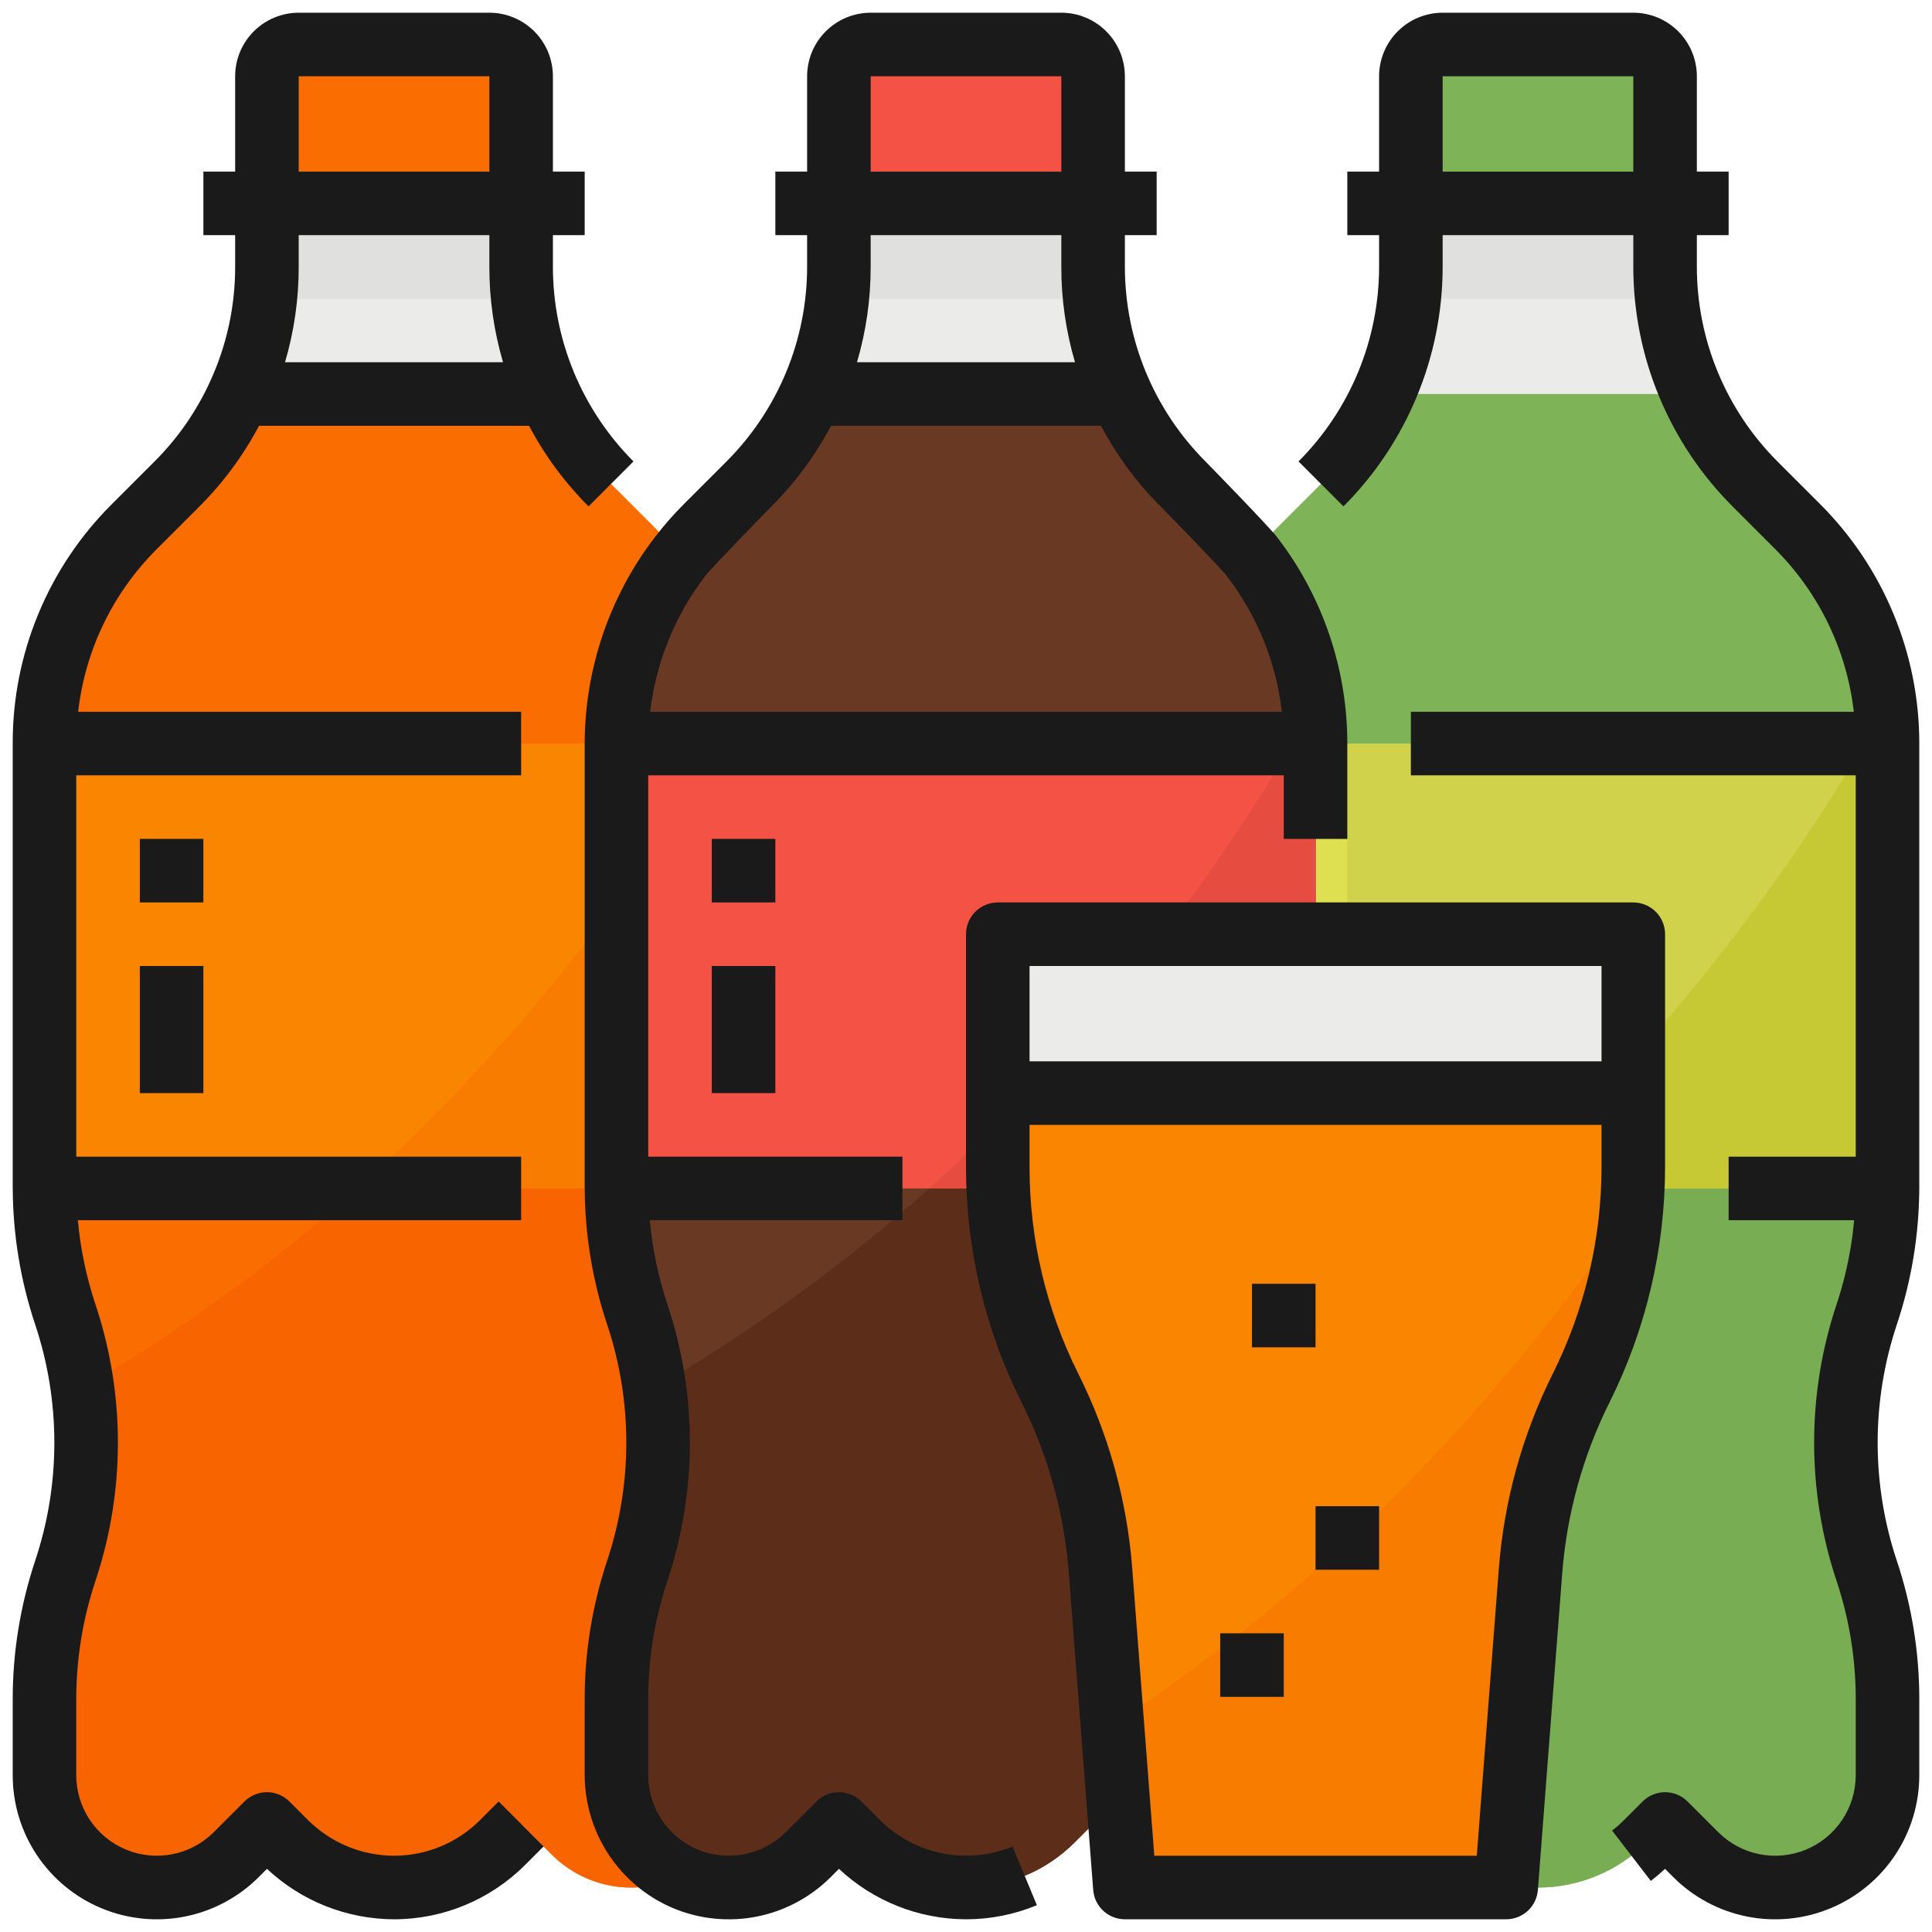 <svg width="76" height="76" viewBox="0 0 76 76" fill="none" xmlns="http://www.w3.org/2000/svg">
<path d="M73.431 51.706C72.34 54.98 72.34 58.52 73.431 61.794C73.974 63.421 74.25 65.124 74.25 66.839V69.831C74.25 70.705 73.991 71.559 73.505 72.286C73.019 73.013 72.329 73.579 71.522 73.914C70.715 74.248 69.826 74.336 68.969 74.165C68.112 73.995 67.324 73.574 66.706 72.956L65.5 71.75L64.767 72.483C63.635 73.614 62.1 74.25 60.5 74.25C58.9 74.25 57.365 73.614 56.233 72.483L55.5 71.75L54.294 72.956C53.676 73.574 52.888 73.995 52.031 74.165C51.174 74.336 50.285 74.248 49.478 73.914C48.671 73.579 47.98 73.013 47.495 72.286C47.009 71.559 46.75 70.705 46.75 69.831V66.839C46.75 65.124 47.027 63.421 47.569 61.794C48.66 58.52 48.66 54.98 47.569 51.706C47.035 50.108 46.76 48.435 46.752 46.75C46.75 46.72 46.75 46.691 46.75 46.661V29.25C46.75 27.665 47.062 26.095 47.669 24.63C48.276 23.166 49.165 21.835 50.286 20.714L51.964 19.036C53.921 17.076 55.146 14.504 55.434 11.75C55.478 11.335 55.5 10.918 55.5 10.5V8H65.5V10.5C65.5 10.918 65.522 11.335 65.566 11.75C65.854 14.504 67.079 17.076 69.036 19.036L70.714 20.714C72.978 22.978 74.25 26.048 74.25 29.25V46.661C74.25 46.691 74.25 46.72 74.248 46.75C74.245 47.577 74.177 48.401 74.044 49.217C73.907 50.062 73.702 50.894 73.431 51.706Z" fill="#EBEBE9"/>
<path d="M73.431 51.706C72.34 54.98 72.34 58.52 73.431 61.794C73.974 63.421 74.25 65.124 74.25 66.839V69.831C74.25 70.705 73.991 71.559 73.505 72.286C73.019 73.013 72.329 73.579 71.522 73.914C70.715 74.248 69.826 74.336 68.969 74.165C68.112 73.995 67.324 73.574 66.706 72.956L65.5 71.75L64.767 72.483C63.635 73.614 62.1 74.25 60.5 74.25C58.9 74.25 57.365 73.614 56.233 72.483L55.5 71.75L54.294 72.956C53.676 73.574 52.888 73.995 52.031 74.165C51.174 74.336 50.285 74.248 49.478 73.914C48.671 73.579 47.98 73.013 47.495 72.286C47.009 71.559 46.75 70.705 46.75 69.831V66.839C46.75 65.124 47.027 63.421 47.569 61.794C48.659 58.52 48.659 54.98 47.569 51.706C47.035 50.108 46.76 48.435 46.752 46.75H46.75V29.25C46.75 27.665 47.062 26.095 47.669 24.63C48.276 23.166 49.165 21.835 50.286 20.714L51.964 19.036C52.987 18.014 53.816 16.816 54.414 15.5H66.586C67.183 16.816 68.013 18.014 69.036 19.036L70.714 20.714C72.636 22.635 73.853 25.149 74.167 27.848C74.222 28.314 74.25 28.782 74.25 29.25V46.75H74.248C74.245 47.577 74.177 48.401 74.044 49.217C73.907 50.062 73.702 50.894 73.431 51.706Z" fill="#7EB457"/>
<path d="M73.431 51.706C72.34 54.98 72.34 58.52 73.431 61.794C73.974 63.42 74.25 65.124 74.25 66.839V69.831C74.25 70.705 73.991 71.559 73.505 72.286C73.019 73.013 72.329 73.579 71.522 73.914C70.715 74.248 69.826 74.336 68.969 74.165C68.112 73.995 67.324 73.574 66.706 72.956L65.5 71.75L64.767 72.483C63.635 73.614 62.1 74.25 60.5 74.25C58.9 74.25 57.365 73.614 56.233 72.483L55.5 71.75L54.294 72.956C53.676 73.574 52.888 73.995 52.031 74.165C51.174 74.336 50.285 74.248 49.478 73.914C48.671 73.579 47.98 73.013 47.495 72.286C47.009 71.559 46.75 70.705 46.75 69.831V66.839C46.75 65.124 47.027 63.421 47.569 61.794C48.34 59.482 48.571 57.024 48.242 54.609C58.125 48.83 67.116 40.202 74.167 27.848C74.222 28.314 74.25 28.782 74.25 29.25V46.75H74.248C74.245 47.577 74.177 48.401 74.044 49.217C73.907 50.062 73.702 50.894 73.431 51.706Z" fill="#79AD54"/>
<path d="M46.75 29.25H74.25V46.75H46.75V29.25Z" fill="#D0D24B"/>
<path d="M74.25 29.25V46.75H59.052C64.324 42.053 69.158 36.278 73.352 29.25H74.25Z" fill="#C7C934"/>
<path d="M50.5 33H53V35.5H50.5V33Z" fill="#DEE051"/>
<path d="M50.5 38H53V43H50.5V38Z" fill="#DEE051"/>
<path d="M65.566 11.75H55.435C55.478 11.335 55.5 10.918 55.5 10.5V8H65.5V10.5C65.5 10.918 65.522 11.335 65.566 11.75Z" fill="#E0E0DE"/>
<path d="M56.75 1.75H64.25C64.582 1.75 64.9 1.882 65.134 2.116C65.368 2.351 65.5 2.668 65.5 3V8H55.5V3C55.5 2.668 55.632 2.351 55.866 2.116C56.1 1.882 56.419 1.75 56.75 1.75Z" fill="#7EB457"/>
<path d="M54.25 6.75H66.75V9.25H54.25V6.75Z" fill="#EBEBE9"/>
<path d="M28.431 51.706C27.34 54.98 27.34 58.52 28.431 61.794C28.974 63.421 29.25 65.124 29.25 66.839V69.831C29.25 70.705 28.991 71.559 28.505 72.286C28.02 73.013 27.329 73.579 26.522 73.914C25.715 74.248 24.826 74.336 23.969 74.165C23.112 73.995 22.324 73.574 21.706 72.956L20.5 71.75L19.767 72.483C18.635 73.614 17.1 74.25 15.5 74.25C13.9 74.25 12.365 73.614 11.233 72.483L10.5 71.75L9.294 72.956C8.676 73.574 7.888 73.995 7.031 74.165C6.174 74.336 5.285 74.248 4.478 73.914C3.671 73.579 2.98 73.013 2.495 72.286C2.009 71.559 1.75 70.705 1.75 69.831V66.839C1.75 65.124 2.027 63.421 2.569 61.794C3.111 60.167 3.387 58.464 3.388 56.75C3.387 55.036 3.111 53.333 2.569 51.706C2.035 50.108 1.76 48.435 1.752 46.75C1.75 46.72 1.75 46.691 1.75 46.661V29.25C1.75 27.665 2.062 26.095 2.669 24.63C3.276 23.166 4.165 21.835 5.286 20.714L6.964 19.036C7.987 18.014 8.817 16.816 9.414 15.5C9.956 14.314 10.3 13.047 10.434 11.75C10.478 11.335 10.5 10.918 10.5 10.5V8H20.5V10.5C20.5 10.918 20.522 11.335 20.566 11.75C20.854 14.504 22.079 17.076 24.036 19.036L25.714 20.714C27.978 22.978 29.25 26.048 29.25 29.25V46.661C29.25 46.691 29.25 46.72 29.248 46.75C29.245 47.577 29.177 48.401 29.044 49.217C28.907 50.062 28.702 50.894 28.431 51.706Z" fill="#EBEBE9"/>
<path d="M28.431 51.706C27.34 54.98 27.34 58.52 28.431 61.794C28.974 63.421 29.25 65.124 29.25 66.839V69.831C29.25 70.705 28.991 71.559 28.505 72.286C28.02 73.013 27.329 73.579 26.522 73.914C25.715 74.248 24.826 74.336 23.969 74.165C23.112 73.995 22.324 73.574 21.706 72.956L20.5 71.75L19.767 72.483C18.635 73.614 17.1 74.25 15.5 74.25C13.9 74.25 12.365 73.614 11.233 72.483L10.5 71.75L9.294 72.956C8.676 73.574 7.888 73.995 7.031 74.165C6.174 74.336 5.285 74.248 4.478 73.914C3.671 73.579 2.98 73.013 2.495 72.286C2.009 71.559 1.75 70.705 1.75 69.831V66.839C1.75 65.124 2.027 63.421 2.569 61.794C3.111 60.167 3.387 58.464 3.388 56.75C3.387 56.034 3.339 55.319 3.242 54.609C3.108 53.623 2.883 52.651 2.569 51.706C2.035 50.108 1.76 48.435 1.752 46.75H1.75V29.25C1.75 27.665 2.062 26.095 2.669 24.63C3.276 23.166 4.165 21.835 5.286 20.714L6.964 19.036C7.987 18.014 8.817 16.816 9.414 15.5H21.586C22.183 16.816 23.013 18.014 24.036 19.036L25.714 20.714C27.636 22.635 28.853 25.149 29.167 27.848C29.222 28.314 29.25 28.782 29.25 29.25V46.75H29.248C29.245 47.577 29.177 48.401 29.044 49.217C28.907 50.062 28.702 50.894 28.431 51.706Z" fill="#FA6D00"/>
<path d="M28.431 51.706C27.34 54.98 27.34 58.52 28.431 61.794C28.974 63.42 29.25 65.124 29.25 66.839V69.831C29.25 70.705 28.991 71.559 28.505 72.286C28.02 73.013 27.329 73.579 26.522 73.914C25.715 74.248 24.826 74.336 23.969 74.165C23.112 73.995 22.324 73.574 21.706 72.956L20.5 71.75L19.767 72.483C18.635 73.614 17.1 74.25 15.5 74.25C13.9 74.25 12.365 73.614 11.233 72.483L10.5 71.75L9.294 72.956C8.676 73.574 7.888 73.995 7.031 74.165C6.174 74.336 5.285 74.248 4.478 73.914C3.671 73.579 2.98 73.013 2.495 72.286C2.009 71.559 1.75 70.705 1.75 69.831V66.839C1.75 65.124 2.027 63.421 2.569 61.794C3.111 60.167 3.387 58.464 3.388 56.75C3.387 56.034 3.339 55.319 3.242 54.609C13.125 48.83 22.116 40.202 29.167 27.848C29.222 28.314 29.25 28.782 29.25 29.25V46.75H29.248C29.245 47.577 29.177 48.401 29.044 49.217C28.907 50.062 28.702 50.894 28.431 51.706Z" fill="#F86400"/>
<path d="M1.75 29.25H29.25V46.75H1.75V29.25Z" fill="#F98500"/>
<path d="M29.25 29.25V46.75H14.052C19.324 42.053 24.158 36.278 28.352 29.25H29.25Z" fill="#F77C00"/>
<path d="M20.566 11.75H10.435C10.478 11.335 10.5 10.918 10.5 10.5V8H20.5V10.5C20.5 10.918 20.522 11.335 20.566 11.75Z" fill="#E0E0DE"/>
<path d="M11.75 1.75H19.25C19.581 1.75 19.899 1.882 20.134 2.116C20.368 2.351 20.5 2.668 20.5 3V8H10.5V3C10.5 2.668 10.632 2.351 10.866 2.116C11.101 1.882 11.418 1.75 11.75 1.75Z" fill="#FA6D00"/>
<path d="M9.25 6.75H21.75V9.25H9.25V6.75Z" fill="#EBEBE9"/>
<path d="M50.931 51.706C49.84 54.98 49.84 58.52 50.931 61.794C51.474 63.421 51.75 65.124 51.75 66.839V69.831C51.75 70.705 51.491 71.559 51.005 72.286C50.52 73.013 49.829 73.579 49.022 73.914C48.215 74.248 47.326 74.336 46.469 74.165C45.612 73.995 44.824 73.574 44.206 72.956L43 71.75L42.267 72.483C41.135 73.614 39.6 74.25 38 74.25C36.4 74.25 34.865 73.614 33.733 72.483L33 71.75L31.794 72.956C31.176 73.574 30.388 73.995 29.531 74.165C28.674 74.336 27.785 74.248 26.978 73.914C26.171 73.579 25.48 73.013 24.995 72.286C24.509 71.559 24.25 70.705 24.25 69.831V66.839C24.25 65.124 24.527 63.421 25.069 61.794C26.16 58.52 26.16 54.98 25.069 51.706C24.535 50.108 24.26 48.435 24.252 46.75C24.25 46.72 24.25 46.691 24.25 46.661V29.25C24.25 27.665 24.562 26.095 25.169 24.63C25.776 23.166 26.665 21.835 27.786 20.714L29.464 19.036C31.421 17.076 32.646 14.504 32.934 11.75C32.978 11.335 33 10.918 33 10.5V8H43V10.5C43 10.918 43.022 11.335 43.066 11.75C43.354 14.504 44.579 17.076 46.536 19.036L48.214 20.714C50.478 22.978 51.75 26.048 51.75 29.25V46.661C51.75 46.691 51.75 46.72 51.748 46.75C51.745 47.577 51.677 48.401 51.544 49.217C51.407 50.062 51.202 50.894 50.931 51.706Z" fill="#EBEBE9"/>
<path d="M50.931 51.706C49.84 54.98 49.84 58.52 50.931 61.794C51.474 63.421 51.75 65.124 51.75 66.839V69.831C51.75 70.705 51.491 71.559 51.005 72.286C50.52 73.013 49.829 73.579 49.022 73.914C48.215 74.248 47.326 74.336 46.469 74.165C45.612 73.995 44.824 73.574 44.206 72.956L43 71.75L42.267 72.483C41.135 73.614 39.6 74.25 38 74.25C36.4 74.25 34.865 73.614 33.733 72.483L33 71.75L31.794 72.956C31.176 73.574 30.388 73.995 29.531 74.165C28.674 74.336 27.785 74.248 26.978 73.914C26.171 73.579 25.48 73.013 24.995 72.286C24.509 71.559 24.25 70.705 24.25 69.831V66.839C24.25 65.124 24.527 63.421 25.069 61.794C26.159 58.52 26.159 54.98 25.069 51.706C24.535 50.108 24.26 48.435 24.252 46.75H24.25V29.25C24.25 27.665 24.562 26.095 25.169 24.63C25.776 23.166 26.665 21.835 27.786 20.714L29.464 19.036C30.487 18.014 31.317 16.816 31.914 15.5H44.086C44.684 16.816 45.513 18.014 46.536 19.036L48.214 20.714C50.136 22.635 51.353 25.149 51.667 27.848C51.722 28.314 51.75 28.782 51.75 29.25V46.75H51.748C51.745 47.577 51.677 48.401 51.544 49.217C51.407 50.062 51.202 50.894 50.931 51.706Z" fill="#693924"/>
<path d="M50.931 51.706C49.84 54.98 49.84 58.52 50.931 61.794C51.474 63.42 51.75 65.124 51.75 66.839V69.831C51.75 70.705 51.491 71.559 51.005 72.286C50.52 73.013 49.829 73.579 49.022 73.914C48.215 74.248 47.326 74.336 46.469 74.165C45.612 73.995 44.824 73.574 44.206 72.956L43 71.75L42.267 72.483C41.135 73.614 39.6 74.25 38 74.25C36.4 74.25 34.865 73.614 33.733 72.483L33 71.75L31.794 72.956C31.176 73.574 30.388 73.995 29.531 74.165C28.674 74.336 27.785 74.248 26.978 73.914C26.171 73.579 25.48 73.013 24.995 72.286C24.509 71.559 24.25 70.705 24.25 69.831V66.839C24.25 65.124 24.527 63.421 25.069 61.794C25.84 59.482 26.071 57.024 25.742 54.609C35.625 48.83 44.616 40.202 51.667 27.848C51.722 28.314 51.75 28.782 51.75 29.25V46.75H51.748C51.745 47.577 51.677 48.401 51.544 49.217C51.407 50.062 51.202 50.894 50.931 51.706Z" fill="#5C2E1A"/>
<path d="M24.25 29.25H51.75V46.75H24.25V29.25Z" fill="#F35244"/>
<path d="M51.75 29.25V46.75H36.552C41.824 42.053 46.658 36.278 50.852 29.25H51.75Z" fill="#E64C3F"/>
<path d="M43.066 11.75H32.935C32.978 11.335 33 10.918 33 10.5V8H43V10.5C43 10.918 43.022 11.335 43.066 11.75Z" fill="#E0E0DE"/>
<path d="M34.25 1.75H41.75C42.081 1.75 42.4 1.882 42.634 2.116C42.868 2.351 43 2.668 43 3V8H33V3C33 2.668 33.132 2.351 33.366 2.116C33.6 1.882 33.919 1.75 34.25 1.75Z" fill="#F35244"/>
<path d="M31.75 6.75H44.25V9.25H31.75V6.75Z" fill="#EBEBE9"/>
<path d="M64.25 36.75V45.917C64.25 48.931 63.548 51.903 62.2 54.598C61.078 56.846 60.402 59.288 60.208 61.792L59.25 74.25H44.25L43.292 61.792C43.099 59.288 42.422 56.845 41.3 54.598C39.951 51.904 39.249 48.931 39.25 45.917V36.75H64.25Z" fill="#EBEBE9"/>
<path d="M64.25 43V45.917C64.25 46.478 64.225 47.038 64.178 47.594C63.966 50.032 63.295 52.409 62.2 54.598C61.078 56.846 60.402 59.288 60.208 61.792L59.25 74.25H44.25L43.758 67.85L43.292 61.792C43.099 59.288 42.422 56.845 41.3 54.598C39.951 51.904 39.249 48.931 39.25 45.917V43H64.25Z" fill="#F98500"/>
<path d="M64.178 47.594C63.966 50.032 63.295 52.409 62.2 54.598C61.078 56.846 60.402 59.288 60.208 61.792L59.25 74.25H44.25L43.758 67.85C51.148 63.072 58.095 56.461 64.178 47.594Z" fill="#F77C00"/>
<path d="M74.486 24.153C73.818 22.535 72.836 21.067 71.598 19.83L69.92 18.152C67.892 16.121 66.752 13.37 66.75 10.5V9.25H68V6.75H66.75V3C66.749 2.337 66.486 1.702 66.017 1.233C65.548 0.764 64.913 0.501 64.25 0.5H56.75C56.087 0.501 55.452 0.764 54.983 1.233C54.514 1.702 54.251 2.337 54.25 3V6.75H53V9.25H54.25V10.5C54.248 13.37 53.108 16.121 51.08 18.152L52.848 19.92C55.344 17.42 56.748 14.033 56.75 10.5V9.25H64.25V10.5C64.252 14.033 65.655 17.42 68.152 19.92L69.83 21.598C71.555 23.321 72.646 25.578 72.925 28H55.5V30.5H73V45.5H68V48H72.937C72.906 48.34 72.865 48.68 72.81 49.016C72.684 49.794 72.495 50.562 72.246 51.311C71.069 54.841 71.069 58.658 72.246 62.189C72.746 63.688 73.001 65.258 73 66.839V69.831C73 70.458 72.814 71.071 72.466 71.592C72.118 72.113 71.623 72.519 71.044 72.759C70.465 72.999 69.827 73.061 69.213 72.939C68.598 72.817 68.033 72.515 67.59 72.072L66.384 70.866C66.268 70.75 66.13 70.658 65.978 70.595C65.827 70.532 65.664 70.5 65.5 70.5C65.336 70.5 65.173 70.532 65.022 70.595C64.87 70.658 64.732 70.75 64.616 70.866L63.883 71.599C63.736 71.746 63.581 71.883 63.416 72.009L64.939 73.991C65.133 73.842 65.32 73.683 65.498 73.516L65.822 73.84C66.615 74.633 67.625 75.173 68.725 75.392C69.825 75.611 70.965 75.499 72.001 75.069C73.037 74.64 73.922 73.913 74.545 72.981C75.168 72.049 75.5 70.953 75.5 69.831V66.839C75.501 64.99 75.202 63.153 74.617 61.399C73.611 58.382 73.611 55.12 74.617 52.103C74.909 51.227 75.13 50.33 75.278 49.419C75.419 48.549 75.493 47.669 75.499 46.788C75.499 46.776 75.5 46.763 75.5 46.75V29.25C75.502 27.501 75.157 25.768 74.486 24.153ZM56.75 6.75V3H64.25V6.75H56.75Z" fill="#1A1A1A"/>
<path d="M18.883 71.599C17.986 72.496 16.769 73 15.5 73C14.232 72.996 13.016 72.493 12.117 71.599L11.384 70.866C11.268 70.75 11.13 70.658 10.978 70.595C10.827 70.532 10.664 70.5 10.5 70.5C10.336 70.5 10.173 70.532 10.022 70.595C9.87 70.658 9.732 70.75 9.616 70.866L8.41 72.072C7.967 72.515 7.402 72.817 6.787 72.939C6.173 73.061 5.535 72.999 4.956 72.759C4.377 72.519 3.882 72.113 3.534 71.592C3.186 71.071 3 70.458 3 69.831V66.839C3 65.258 3.255 63.688 3.755 62.189C4.34 60.435 4.638 58.599 4.638 56.75C4.638 54.901 4.34 53.065 3.755 51.311C3.397 50.238 3.165 49.127 3.063 48H20.5V45.5H3V30.5H20.5V28H3.074C3.349 25.576 4.441 23.318 6.17 21.598L7.848 19.92C8.782 18.986 9.571 17.918 10.189 16.75H20.812C21.429 17.918 22.218 18.986 23.152 19.92L24.92 18.152C22.892 16.121 21.752 13.37 21.75 10.5V9.25H23V6.75H21.75V3C21.749 2.337 21.486 1.702 21.017 1.233C20.548 0.764 19.913 0.501 19.25 0.5H11.75C11.087 0.501 10.452 0.764 9.983 1.233C9.514 1.702 9.251 2.337 9.25 3V6.75H8V9.25H9.25V10.5C9.252 12.047 8.92 13.577 8.276 14.983C7.741 16.163 6.997 17.237 6.08 18.152L4.402 19.83C3.161 21.064 2.177 22.532 1.508 24.149C0.838 25.766 0.495 27.5 0.5 29.25V46.75C0.5 46.763 0.502 46.775 0.502 46.788C0.513 48.594 0.811 50.387 1.383 52.1C1.883 53.599 2.138 55.17 2.138 56.75C2.138 58.33 1.883 59.899 1.383 61.397C0.799 63.152 0.5 64.989 0.5 66.839V69.831C0.5 70.953 0.832 72.049 1.455 72.981C2.078 73.913 2.964 74.64 4 75.069C5.035 75.498 6.175 75.611 7.275 75.392C8.375 75.173 9.385 74.633 10.178 73.84L10.502 73.516C11.857 74.785 13.643 75.495 15.5 75.5C17.432 75.5 19.285 74.732 20.651 73.367L21.384 72.634L19.616 70.866L18.883 71.599ZM11.75 9.25H19.25V10.5C19.249 11.769 19.43 13.032 19.788 14.25H11.212C11.57 13.032 11.752 11.769 11.75 10.5V9.25ZM11.75 3H19.25V6.75H11.75V3Z" fill="#1A1A1A"/>
<path d="M5.5 33H8V35.5H5.5V33Z" fill="#1A1A1A"/>
<path d="M5.5 38H8V43H5.5V38Z" fill="#1A1A1A"/>
<path d="M38 73C36.732 72.996 35.516 72.493 34.617 71.599L33.884 70.866C33.768 70.75 33.63 70.658 33.478 70.595C33.327 70.532 33.164 70.5 33 70.5C32.836 70.5 32.673 70.532 32.522 70.595C32.37 70.658 32.232 70.75 32.116 70.866L30.91 72.072C30.467 72.516 29.902 72.817 29.287 72.94C28.672 73.062 28.035 72.999 27.456 72.76C26.877 72.52 26.382 72.113 26.034 71.592C25.686 71.071 25.5 70.458 25.5 69.831V66.839C25.5 65.258 25.755 63.688 26.255 62.189C27.432 58.658 27.432 54.841 26.255 51.311C25.897 50.238 25.665 49.127 25.562 48H35.5V45.5H25.5V30.5H50.5V33H53V29.25C53.001 26.317 52.032 23.465 50.244 21.139C49.898 20.686 47.42 18.152 47.42 18.152C45.392 16.121 44.252 13.37 44.25 10.5V9.25H45.5V6.75H44.25V3C44.249 2.337 43.986 1.702 43.517 1.233C43.048 0.764 42.413 0.501 41.75 0.5H34.25C33.587 0.501 32.952 0.764 32.483 1.233C32.014 1.702 31.751 2.337 31.75 3V6.75H30.5V9.25H31.75V10.5C31.748 13.37 30.608 16.122 28.58 18.152L26.902 19.83C26.492 20.239 26.111 20.675 25.759 21.135C23.974 23.464 23.005 26.316 23 29.25V46.75C23 46.763 23.002 46.775 23.002 46.788C23.014 48.594 23.311 50.387 23.883 52.1C24.889 55.117 24.889 58.379 23.883 61.396C23.298 63.151 23 64.989 23 66.839V69.831C23.004 70.897 23.306 71.94 23.872 72.843C24.438 73.745 25.246 74.471 26.204 74.938C27.264 75.449 28.456 75.618 29.616 75.422C30.776 75.225 31.846 74.672 32.678 73.841L33.002 73.516C34.357 74.786 36.143 75.495 38 75.5C38.957 75.501 39.904 75.312 40.788 74.945L39.831 72.636C39.251 72.877 38.629 73.001 38 73ZM34.25 9.25H41.75V10.5C41.748 11.769 41.93 13.032 42.288 14.25H33.712C34.07 13.032 34.251 11.769 34.25 10.5V9.25ZM34.25 3H41.75V6.75H34.25V3ZM27.744 22.654C28.023 22.289 30.348 19.92 30.348 19.92C31.282 18.986 32.071 17.918 32.689 16.75H43.312C43.929 17.918 44.718 18.986 45.652 19.92C45.652 19.92 47.977 22.289 48.26 22.66C49.453 24.211 50.202 26.057 50.425 28H25.575C25.804 26.055 26.553 24.209 27.744 22.654Z" fill="#1A1A1A"/>
<path d="M28 33H30.5V35.5H28V33Z" fill="#1A1A1A"/>
<path d="M28 38H30.5V43H28V38Z" fill="#1A1A1A"/>
<path d="M65.5 36.75C65.5 36.419 65.368 36.1 65.134 35.866C64.9 35.632 64.582 35.5 64.25 35.5H39.25C38.919 35.5 38.6 35.632 38.366 35.866C38.132 36.1 38 36.419 38 36.75V45.917C37.999 49.125 38.746 52.289 40.182 55.157C41.234 57.259 41.867 59.545 42.046 61.888L43.004 74.346C43.028 74.66 43.169 74.953 43.401 75.167C43.632 75.381 43.935 75.5 44.25 75.5H59.25C59.565 75.5 59.868 75.381 60.099 75.167C60.331 74.953 60.472 74.66 60.496 74.346L61.454 61.889C61.636 59.546 62.269 57.26 63.318 55.158C64.749 52.288 65.496 49.125 65.5 45.917V36.75ZM63 38V41.75H40.5V38H63ZM61.082 54.04C59.888 56.431 59.168 59.031 58.961 61.696L58.093 73H45.407L44.539 61.696C44.335 59.03 43.614 56.43 42.418 54.039C41.155 51.518 40.499 48.737 40.5 45.917V44.25H63V45.917C62.997 48.737 62.34 51.517 61.082 54.04Z" fill="#1A1A1A"/>
<path d="M48 64.25H50.5V66.75H48V64.25Z" fill="#1A1A1A"/>
<path d="M51.75 59.25H54.25V61.75H51.75V59.25Z" fill="#1A1A1A"/>
<path d="M49.25 50.5H51.75V53H49.25V50.5Z" fill="#1A1A1A"/>
</svg>

